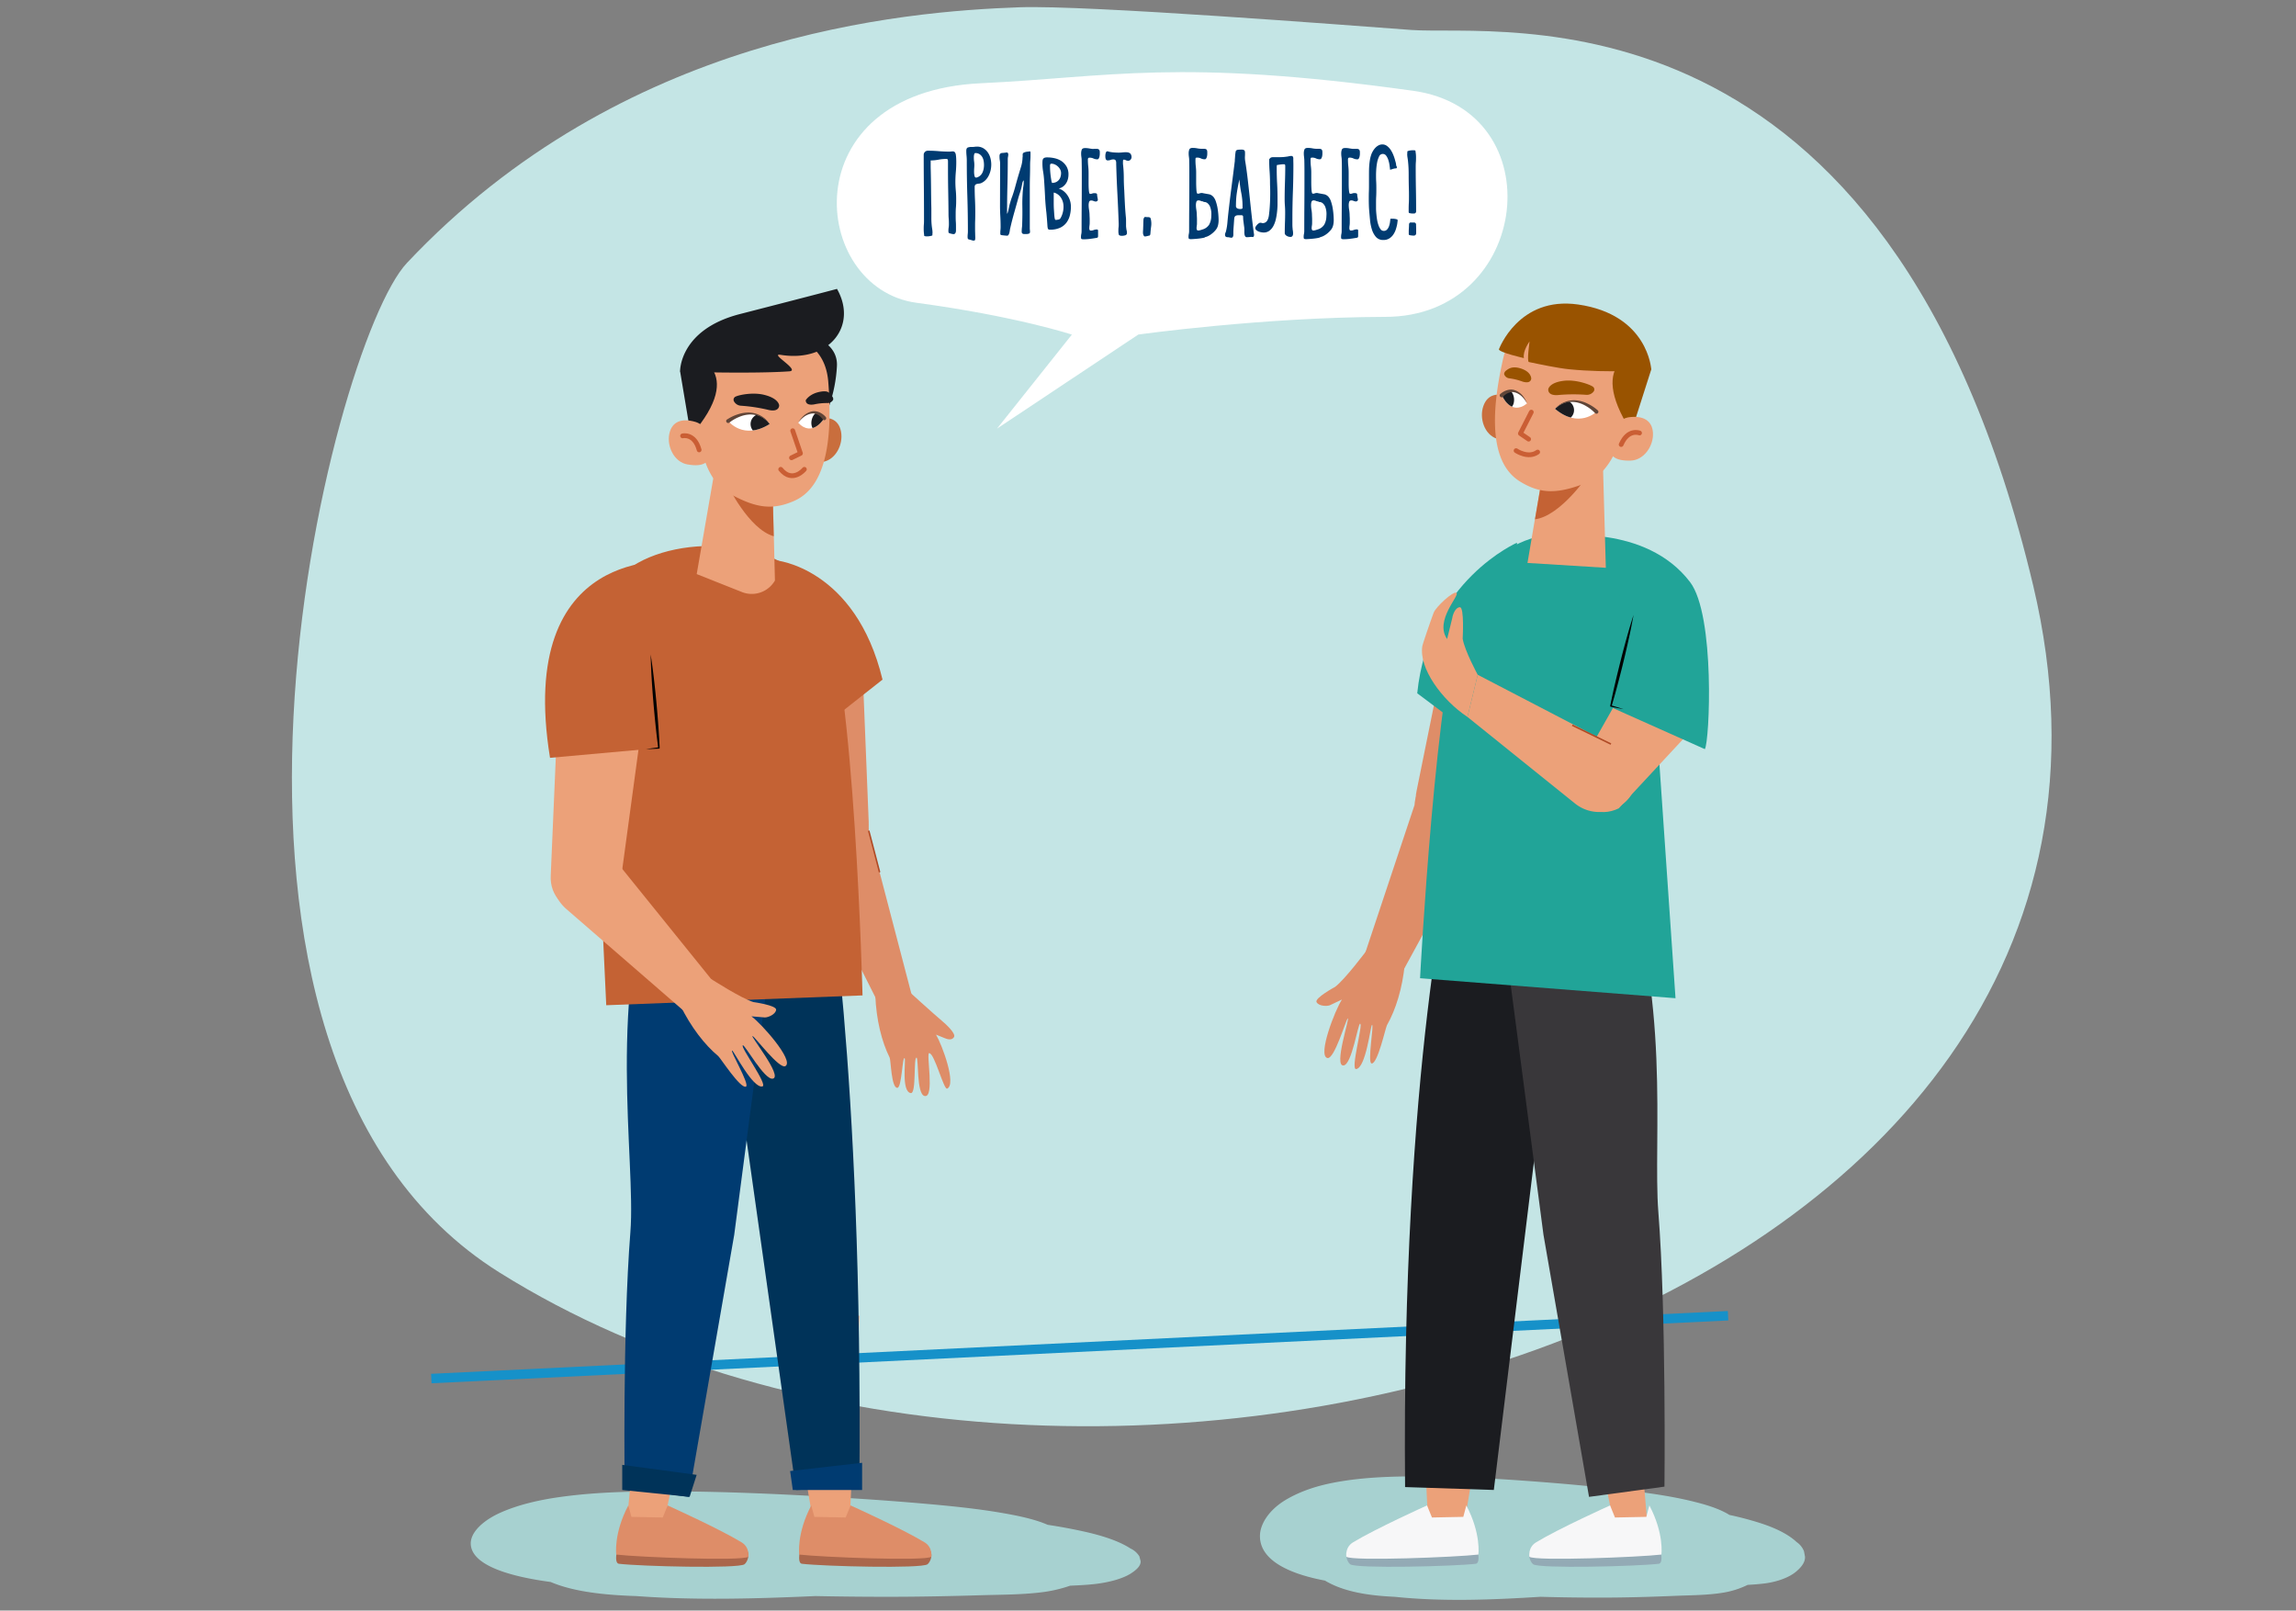 <svg id="Layer_1" data-name="Layer 1" xmlns="http://www.w3.org/2000/svg" viewBox="0 0 1456.08 1021.32"><rect x="0" y="0" width="1456.08" height="1021.32" fill="#808080" stroke="none"/><defs><style>.cls-1{fill:#fff}.cls-3{fill:#003b71}.cls-19{fill:none}.cls-5{fill:#a7d1d0}.cls-6{fill:#eca179}.cls-7{fill:#93aab5}.cls-8{fill:#f7f7f8}.cls-9{fill:#de8d68}.cls-10{fill:#1b1c20}.cls-12{fill:#21a498}.cls-13{fill:#c96e3d}.cls-14{fill:#c46234}.cls-15{fill:#995300}.cls-17{fill:#604538}.cls-19{stroke:#ca5e34;stroke-linecap:round;stroke-linejoin:round;stroke-width:3.02px}.cls-22{fill:#aa664b}.cls-23{fill:#003359}</style><clipPath id="clip-path"><path class="cls-1" d="M986.19 259.27s10.66-12 26.26 1.83c0 0-11.13 10.95-26.26-1.83z"/></clipPath><clipPath id="clip-path-2"><path class="cls-1" d="M968.39 255.88s-5.67-13.17-15.93-5.25c0 0 5.44 13.49 15.93 5.25z"/></clipPath><clipPath id="clip-path-3"><path class="cls-1" d="M488.1 268.9s-8.84-13.36-26.25-1.94c0 .04 9.45 12.43 26.25 1.94z"/></clipPath><clipPath id="clip-path-4"><path class="cls-1" d="M506.21 268.09s7.49-12.23 16.52-2.92c0 0-7.32 12.58-16.52 2.92z"/></clipPath></defs><path d="M895 19C857 16.2 688.75 3.1 646.64 4.61c-73.75 2.65-251.9 17-388.57 162.13-48.79 51.8-162.59 501.65 58.68 640.19 372.47 233.21 1083.87 32.4 972.65-435.67C1197.36-16 951.37 23.05 895 19z" fill="#c4e5e5"/><path class="cls-1" d="M721.89 212.15s78.52-11 156.93-11.22C970.73 200.67 985.6 70 896.16 57.57c-149.4-20.81-192.63-8.58-274-4.79C501.39 58.4 513.76 182.88 581.2 192c63.29 8.52 98.56 20.18 98.56 20.18l-47.46 59.6z"/><path class="cls-3" d="M606.14 97.93c.12.8.21 1.6.25 2.4s.06 1.61.06 2.41q0 3.18-.28 6.28t-.29 6.27c0 1.82.09 3.64.26 5.45s.25 3.64.25 5.46 0 3.52-.16 5.26-.16 3.48-.16 5.26c0 1.31 0 2.62.1 3.93s.09 2.62.09 3.93v1.17a5.11 5.11 0 0 1-.09 1.3 2.23 2.23 0 0 1-.48 1 1.27 1.27 0 0 1-1 .42 3.3 3.3 0 0 1-.76-.1c-.26-.06-.51-.12-.76-.16-.59-.17-1-.3-1.3-.41s-.41-.58-.41-1.43a13.73 13.73 0 0 1 .15-2 12.71 12.71 0 0 0 .16-2c0-1.27 0-2.53-.12-3.77s-.13-2.49-.13-3.71q-.06-7-.19-13.82t-.13-13.82v-2.44-2.5a3.35 3.35 0 0 0-.16-1.11c-.11-.27-.44-.41-1-.41a25.81 25.81 0 0 0-4.89.47 25.15 25.15 0 0 1-4.94.48v2.34c0 1.36 0 2.69.06 4q.14 6.08.19 12.1t.19 12.17v5.58a45.92 45.92 0 0 0 .29 5.64c.08.64.18 1.28.28 1.94a12 12 0 0 1 .16 2c0 .17 0 .43-.06.79a1.58 1.58 0 0 0 .06.8c-.08.17-.31.3-.66.41a8.86 8.86 0 0 1-1.21.25 11.9 11.9 0 0 1-1.27.13H587.13l-.72-.19a.44.44 0 0 1-.29-.19 1 1 0 0 1-.06-.41 5.5 5.5 0 0 0-.07-.79 22.54 22.54 0 0 1-.19-2.73c0-1.1 0-2.2.1-3.3s.09-2.19.09-3.29q0-10.27-.09-20.38t-.1-20.31a2.61 2.61 0 0 1 2.73-2.73q3.42 0 6.78.29t6.78.28a10.28 10.28 0 0 0 1.37-.09 3.45 3.45 0 0 1 1.2 0 1.45 1.45 0 0 1 .89.5 3.18 3.18 0 0 1 .59 1.38zM617.93 93.11a9.62 9.62 0 0 1 1.58-.13 7.8 7.8 0 0 1 4.06 1 9.07 9.07 0 0 1 2.85 2.63 11.24 11.24 0 0 1 1.68 3.64 16 16 0 0 1 .54 4.12 16.94 16.94 0 0 1-.38 3.49 15 15 0 0 1-1.18 3.39 10.83 10.83 0 0 1-2 2.88 8.84 8.84 0 0 1-2.89 2 4.65 4.65 0 0 1-1.36.31 8.15 8.15 0 0 0-1.33.23 1.9 1.9 0 0 0-1 .57 1.94 1.94 0 0 0-.38 1.36q0 3.93.19 7.83c.12 2.6.19 5.18.19 7.76 0 1.86 0 3.7-.07 5.52s-.06 3.63-.06 5.45q0 1.46.06 2.91c0 1 .07 1.92.07 2.85a5 5 0 0 1-.13 1.15c-.09.33-.38.5-.89.5a2.71 2.71 0 0 1-1-.16c-.3-.1-.59-.2-.89-.28a11.68 11.68 0 0 1-1.52-.44c-.29-.13-.44-.64-.44-1.53a16.61 16.61 0 0 1 .09-1.74 13.76 13.76 0 0 0 .1-1.68q0-11.28-.35-22.4t-.35-22.41a30.59 30.59 0 0 0-.16-3.17c-.1-1.06-.16-2.11-.16-3.17s.32-1.83 1-2.06a7.08 7.08 0 0 1 2.4-.35h.8a6.77 6.77 0 0 0 .93-.07zm2.21 19.2A5.76 5.76 0 0 0 622 111a6.35 6.35 0 0 0 1.21-1.9 10.8 10.8 0 0 0 .63-2.22 13.11 13.11 0 0 0 .19-2.21 15 15 0 0 0-.25-2.76 7.15 7.15 0 0 0-.92-2.44 5.42 5.42 0 0 0-1.75-1.75 5 5 0 0 0-2.66-.66c-.17 0-.31.12-.44.35a3 3 0 0 0-.29.85 9.14 9.14 0 0 0-.12 1v.7a18.78 18.78 0 0 0 .15 2.38 17.45 17.45 0 0 1 .16 2.44q0 .51-.09 1.8a26.14 26.14 0 0 0-.07 2.67 10.66 10.66 0 0 0 .29 2.37c.17.68.48 1 1 1a3.57 3.57 0 0 0 1.1-.31zM649.3 96.79a6.56 6.56 0 0 1 2-.58l2-.25a2.24 2.24 0 0 1 .23.79v.8c0 1.39 0 2.75-.13 4.08s-.13 2.68-.13 4q0 3-.09 6.08t-.1 6.15V144.48c0 .43 0 .85.06 1.27s.07.85.07 1.27a1.08 1.08 0 0 1-.8 1.17 5.58 5.58 0 0 1-1.55.22h-1.08a2.49 2.49 0 0 1-.92-.09 1.38 1.38 0 0 1-.66-.44 1.77 1.77 0 0 1-.25-1.08 21.64 21.64 0 0 1 .15-2.54 20.06 20.06 0 0 0 .16-2.6c.13-3.55.16-7.08.1-10.61a102 102 0 0 1 .35-10.62c.08-.84.19-1.69.31-2.53a17.21 17.21 0 0 0 .19-2.6 3.91 3.91 0 0 0 0-.45 4.37 4.37 0 0 0-.09-.5 4.54 4.54 0 0 0-.83 2.06c-.17.91-.31 1.63-.44 2.18a32.63 32.63 0 0 1-.92 3.33q-.54 1.62-1.05 3.33-1.32 4.81-2.69 9.63t-2.5 9.76a8.51 8.51 0 0 0-.23 1.18 14.66 14.66 0 0 1-.25 1.45 5.77 5.77 0 0 1-.44 1.33 1.76 1.76 0 0 1-.79.86h-.2a1 1 0 0 1-.25 0l-.79-.06-1.27-.13q-.66-.06-1.2-.15a1.48 1.48 0 0 1-.67-.23.8.8 0 0 1-.22-.5v-.57c0-.64 0-1.28.09-1.94a18.67 18.67 0 0 0 .1-2q0-3.44-.19-6.79t-.19-6.78l.06-26.49a12.13 12.13 0 0 0-.19-2.16 12.47 12.47 0 0 1-.19-2.22A4.43 4.43 0 0 1 634 98a1.44 1.44 0 0 1 .64-.76 2.59 2.59 0 0 1 1.07-.26q.67 0 1.56-.15a3.38 3.38 0 0 0 .63-.07 3.36 3.36 0 0 1 .63-.06.72.72 0 0 1 .67.41 1.66 1.66 0 0 1 .22.79 7.07 7.07 0 0 1-.16 1.52 8.25 8.25 0 0 0-.15 1.59q0 8.69-.23 17.27c-.15 5.73-.22 11.5-.22 17.34a3.32 3.32 0 0 0 .48-1 14 14 0 0 0 .38-1.4c.1-.51.21-1 .31-1.46s.18-.84.23-1.14c.25-1 .52-1.95.82-2.95s.61-2 1-2.94c.76-2.16 1.43-4.3 2-6.44s1.17-4.27 1.8-6.43c.6-2 1.2-4 1.81-6a22.21 22.21 0 0 0 1-6.15l.07-.31v-1.47a1.21 1.21 0 0 1 .74-1.14zM671.42 119.54a10 10 0 0 1 3.33 1.84 12 12 0 0 1 2.41 2.76 12.89 12.89 0 0 1 1.49 3.32 13.46 13.46 0 0 1 .5 3.62 22.41 22.41 0 0 1-.66 5.48 13 13 0 0 1-2.19 4.66 10.61 10.61 0 0 1-4.09 3.23 14.81 14.81 0 0 1-6.3 1.2c-.81 0-1.27-.25-1.4-.76a10 10 0 0 1-.25-1.71c-.09-1.39-.18-2.75-.29-4.09s-.22-2.69-.35-4.08q-.63-5.32-.88-10.65t-.64-10.71q-.18-2.54-.6-5a29.94 29.94 0 0 1-.41-4.91c0-.68 0-1.26.06-1.75a2.78 2.78 0 0 1 .35-1.2 1.82 1.82 0 0 1 .89-.73 4.64 4.64 0 0 1 1.74-.25 20.82 20.82 0 0 1 5 .6 12.72 12.72 0 0 1 4.31 1.93 10.65 10.65 0 0 1 3 3.36 9.77 9.77 0 0 1 1.17 5 11.18 11.18 0 0 1-.38 2.91 8.73 8.73 0 0 1-1.17 2.66 8.06 8.06 0 0 1-1.93 2.06 7.28 7.28 0 0 1-2.71 1.21zm-5.51-13.44q0 1 .12 2.7a55.538 55.538 0 0 0 .8 6.02c.15.76.3 1.17.47 1.17a6.28 6.28 0 0 0 2-.35 5 5 0 0 0 1.84-1.14 5.51 5.51 0 0 0 1.3-2 8.32 8.32 0 0 0 .47-2.94 5.1 5.1 0 0 0-.6-2.16 7 7 0 0 0-1.43-1.84 7 7 0 0 0-2-1.3 5.29 5.29 0 0 0-2.09-.47c-.51 0-.8.29-.86.89s-.02 1.04-.02 1.42zm6.59 32.33a13.13 13.13 0 0 0 1.58-4 13.78 13.78 0 0 0 .29-4.82 9.93 9.93 0 0 0-1.68-4.47 7.68 7.68 0 0 0-4.18-3h-.26v5.26c0 1.9 0 3.74.13 5.52s.2 3.3.35 4.59.39 1.94.73 1.94a8 8 0 0 0 1.74-.23 1.77 1.77 0 0 0 1.3-.79zM694.05 94.38h1.33a3.15 3.15 0 0 1 1.08.16 1.38 1.38 0 0 1 .73.63 2.83 2.83 0 0 1 .28 1.42v1.15a9.34 9.34 0 0 1-.19 1.49 4.47 4.47 0 0 1-.48 1.26 1 1 0 0 1-.95.54 5.58 5.58 0 0 1-2.41-.54A5.54 5.54 0 0 0 691 100c-.47 0-.76.11-.89.32a1.85 1.85 0 0 0-.19 1 37.25 37.25 0 0 0 .22 4.12 37.38 37.38 0 0 1 .22 4.12v5.8c0 1.92 0 3.86.22 5.8 0 .25.11.61.19 1.08s.32.7.7.7a3.24 3.24 0 0 0 1.2-.23 3.46 3.46 0 0 1 1.21-.22 5 5 0 0 1 1.2.1.82.82 0 0 1 .54.35 1.2 1.2 0 0 1 .16.66 6 6 0 0 0 .13 1.11 6.91 6.91 0 0 0 .19 1 4.44 4.44 0 0 1 .12 1 1 1 0 0 1-.38.76 1.27 1.27 0 0 1-.82.32 3.52 3.52 0 0 1-1.46-.32 3.49 3.49 0 0 0-1.46-.32 1.3 1.3 0 0 0-1.45 1 7.37 7.37 0 0 0-.26 1.86 17.93 17.93 0 0 0 .26 3 25 25 0 0 1 .31 3c0 .88.08 1.76.1 2.63s0 1.74 0 2.63a11.71 11.71 0 0 1-.13 1.77 13.31 13.31 0 0 0-.12 1.78 2.34 2.34 0 0 0 .19.95.74.74 0 0 0 .76.44 5 5 0 0 0 1.9-.35 5 5 0 0 1 1.84-.35c.38 0 .62.08.73.23a1.31 1.31 0 0 1 .15.72v3.3c0 .55-.19.88-.57 1a6.64 6.64 0 0 1-1.21.22c-1.22.22-2.45.39-3.67.54a30.42 30.42 0 0 1-3.68.23 3.32 3.32 0 0 1-1.36-.19c-.24-.13-.35-.55-.35-1.27a8.51 8.51 0 0 1 .19-1.84 8.51 8.51 0 0 0 .19-1.84q0-7.66.06-15.31t.07-15.37v-7.29c0-2.41-.05-4.83-.09-7.28 0-.68-.11-1.35-.19-2a14.71 14.71 0 0 1-.13-2 6.68 6.68 0 0 1 .41-2.47c.28-.67 1-1 2.13-1a13.43 13.43 0 0 1 2.47.22c.8.15 1.6.26 2.41.35zM716.3 97a2.05 2.05 0 0 1 1 1.1 4.06 4.06 0 0 1 .31 1.49 2.46 2.46 0 0 1-.6 1.62 1.91 1.91 0 0 1-1.55.73 3.18 3.18 0 0 1-1.49-.35 2.68 2.68 0 0 0-1.17-.35.5.5 0 0 0-.57.45 4.86 4.86 0 0 0-.07.82V103.9a75.61 75.61 0 0 1 .53 8.34q0 4.16.29 8.4c.13 3 .26 5.88.41 8.78s.37 5.82.67 8.77q.06.77.06 1.56V143a10.19 10.19 0 0 0 .13 1.65 8.28 8.28 0 0 0 .25 1.49 5.74 5.74 0 0 1 .19 1.49 1.46 1.46 0 0 1-1.05 1.58 7.26 7.26 0 0 1-2.12.32c-1.14 0-1.8-.25-2-.76a7.64 7.64 0 0 1-.26-2.28c0-.76 0-1.51.1-2.25s.09-1.49.09-2.25v-.19q-.32-9.51-.82-18.86t-.76-18.79v-1.11a4.06 4.06 0 0 0-.19-1 1.4 1.4 0 0 0-.54-.7 2.1 2.1 0 0 0-1.14-.25 4.59 4.59 0 0 0-1.65.31 4.76 4.76 0 0 1-1.71.32 1.29 1.29 0 0 1-1.37-.79 4.94 4.94 0 0 1-.28-1.68v-.8a6.75 6.75 0 0 1 .16-1.07 3.26 3.26 0 0 1 .38-1 .74.74 0 0 1 .63-.42 2.65 2.65 0 0 1 .92.16 3.62 3.62 0 0 0 .86.22 24.13 24.13 0 0 0 2.82.35c.95.07 1.87.1 2.76.1a17.62 17.62 0 0 0 2.21-.13 20.07 20.07 0 0 1 2.22-.13 10.9 10.9 0 0 1 1.14.07 3.9 3.9 0 0 1 1.21.4zM730 139.82a13.05 13.05 0 0 1 0 4c-.19 1.46-.33 2.8-.41 4-.05 1-.28 1.5-.7 1.58a9 9 0 0 0-1.17.26 9.76 9.76 0 0 1-1.24.25 3.06 3.06 0 0 1-.7 0c-.12 0-.31-.26-.57-.73a3.84 3.84 0 0 1-.35-1.83c0-.72.06-1.4.1-2 0-.85.07-1.82.09-2.92s.06-2.07.1-2.91a2.16 2.16 0 0 1 .13-.83c.25-.8.62-1.17 1.1-1.11a9.61 9.61 0 0 0 1.37.1 4.27 4.27 0 0 1 1.42.19c.38.13.65.77.83 1.95zM769.73 125.12a9.07 9.07 0 0 1 1.42 2.88 27.35 27.35 0 0 1 1 4c.23 1.43.4 2.84.51 4.21s.16 2.51.16 3.39a14.33 14.33 0 0 1-.38 3.3 7.27 7.27 0 0 1-1.46 2.91 14.29 14.29 0 0 1-1.3 1.4 14.75 14.75 0 0 1-1.68 1.39 12 12 0 0 1-1.84 1.11 5.79 5.79 0 0 1-1.77.6c-.13.22-.61.41-1.46.57s-1.77.31-2.79.42-2 .19-2.88.25-1.51.1-1.81.1a3.35 3.35 0 0 1-1.36-.19c-.23-.13-.35-.55-.35-1.27a8.51 8.51 0 0 1 .19-1.84 8.51 8.51 0 0 0 .19-1.84q0-7.66.06-15.31t.07-15.37v-7.29q0-3.62-.09-7.28c0-.68-.11-1.35-.19-2a14.71 14.71 0 0 1-.13-2 6.68 6.68 0 0 1 .41-2.47c.28-.67 1-1 2.13-1a15.1 15.1 0 0 1 2.91.28 15.29 15.29 0 0 0 2.92.29h1.33a3.42 3.42 0 0 1 1.11.16 1.22 1.22 0 0 1 .73.63 3.11 3.11 0 0 1 .25 1.42v1.15a8.32 8.32 0 0 1-.19 1.49 3.75 3.75 0 0 1-.51 1.26 1 1 0 0 1-.92.54 5.54 5.54 0 0 1-2.4-.54 5.58 5.58 0 0 0-2.41-.54c-.64 0-1 .18-1 .54a12.1 12.1 0 0 0-.06 1.3 33 33 0 0 0 .22 3.87 32.28 32.28 0 0 1 .22 3.8v5.8c0 1.92.05 3.86.22 5.8 0 .25.11.61.19 1.08s.32.7.7.7a3.33 3.33 0 0 0 1.17-.23 3.77 3.77 0 0 1 1.24-.22 2.52 2.52 0 0 1 .73.1c.23.06.49.11.79.16l3.36.6a5.27 5.27 0 0 1 2.75 1.89zm-1.52 11.15a12.91 12.91 0 0 0-.77-5.1 5.61 5.61 0 0 0-1.68-2.34 3.41 3.41 0 0 0-1.77-.73c-.57 0-.9-.17-1-.38a3.49 3.49 0 0 1-1.46-.32 3.39 3.39 0 0 0-1.4-.32 1.31 1.31 0 0 0-1.45 1 7.37 7.37 0 0 0-.26 1.86 17.93 17.93 0 0 0 .26 3 23.08 23.08 0 0 1 .31 3c0 .88.08 1.76.1 2.63s0 1.74 0 2.63a9.63 9.63 0 0 1-.09 1.8 10.71 10.71 0 0 0-.16 1.78 2.08 2.08 0 0 0 .23.95.8.8 0 0 0 .79.44 5.08 5.08 0 0 0 1.36-.22c.53-.15 1-.29 1.3-.41a7.49 7.49 0 0 0 4.25-3 11.21 11.21 0 0 0 1.39-5.11zm-3.11-9.44zm4.5 9zM789.63 101.79q.89 5.38 1.61 11.57t1.37 12.39q.63 6.21 1.3 12.11t1.36 10.71a1.93 1.93 0 0 1-.57 1.77 6.25 6.25 0 0 0-1.93-.06 14.82 14.82 0 0 1-2 .13 1.2 1.2 0 0 1-1.11-.57 3.4 3.4 0 0 1-.44-1.4 10.4 10.4 0 0 1-.07-1.68v-1.42a11.77 11.77 0 0 0-.12-1.43c-.09-.61-.17-1.26-.26-1.93s-.16-1.32-.25-1.94a12.06 12.06 0 0 1-.13-1.42 11.62 11.62 0 0 0-.06-1.4.74.74 0 0 0-.38-.6 2 2 0 0 0-1-.12h-1.81a3.17 3.17 0 0 0-1.14.19 1.75 1.75 0 0 0-1.2 1.49c-.09.69-.15 1.36-.19 2-.09 1.36-.18 2.68-.29 4s-.16 2.59-.16 3.9v.83a3 3 0 0 1-.12.85 2 2 0 0 1-.38.7 1 1 0 0 1-.77.28 3.36 3.36 0 0 1-.63-.06l-.63-.13a4.32 4.32 0 0 0-1-.12 2.53 2.53 0 0 1-.85-.13 1.35 1.35 0 0 1-.64-.44 1.69 1.69 0 0 1-.25-1 3 3 0 0 1 .29-1.3 5.34 5.34 0 0 0 .41-1.3 34.61 34.61 0 0 0 .79-4.94q.22-2.53.48-5 .95-8.61 2.06-17.11t2.18-17.11c0-.3 0-.8.07-1.49s.09-1.41.16-2.13.14-1.38.25-2 .26-1 .47-1.11a2.7 2.7 0 0 1 1.56-.45q1.11-.06 1.68-.06a3.12 3.12 0 0 1 1.74.38q.54.38.54 1.65c0 .84 0 1.67-.06 2.47a14.66 14.66 0 0 0 .12 2.43zm-1.63 29.6v-.5a44.13 44.13 0 0 0-.82-8.56 79.08 79.08 0 0 1-1.2-8.56q-.71 3.36-1.11 5.61c-.28 1.5-.49 2.83-.64 4s-.25 2.29-.31 3.36-.1 2.32-.1 3.71a1.66 1.66 0 0 0 .86 1.71 4.59 4.59 0 0 0 1.93.38 2.57 2.57 0 0 0 1.39-.38 2.36 2.36 0 0 1 0-.77zM820.18 100.84c0 1.19.06 2.43.06 3.74q0 8.57-.31 17t-.32 17v3.14c0 1 0 2.06.13 3.07 0 .55.1 1.09.19 1.62a10.71 10.71 0 0 1 .12 1.61 2.94 2.94 0 0 1-.38 1.62 1.59 1.59 0 0 1-1.46.6 4 4 0 0 1-1-.16 4.36 4.36 0 0 1-1.14-.47 3.63 3.63 0 0 1-.92-.76 1.43 1.43 0 0 1-.38-.95q0-3.36.12-6.66c.09-2.2.13-4.41.13-6.65 0-1.4-.05-2.78-.16-4.16s-.16-2.75-.16-4.15c0-3.5.07-7 .19-10.49s.19-7 .19-10.49a2.43 2.43 0 0 0-.12-.79c-.09-.23-.32-.35-.7-.35a16.09 16.09 0 0 0-2.25.16c-.78.11-1.53.22-2.25.35q-.06.57-.09 1.14v1.14q0 4.76.26 9.48t.25 9.47v3.8c0 1.47-.12 3-.29 4.63a40 40 0 0 1-.79 4.76 16.91 16.91 0 0 1-1.55 4.21 9.35 9.35 0 0 1-2.5 3 5.94 5.94 0 0 1-3.71 1.14 8.71 8.71 0 0 1-1.49-.16 7.83 7.83 0 0 1-1.75-.5 5.35 5.35 0 0 1-1.42-.89 1.68 1.68 0 0 1-.6-1.3 2 2 0 0 1 .34-1 7.21 7.21 0 0 1 .86-1.11 5.65 5.65 0 0 1 1.05-.89 1.86 1.86 0 0 1 1-.35 2.25 2.25 0 0 1 .76.13 2.51 2.51 0 0 0 .76.12 3.29 3.29 0 0 0 1.52-.38 3.42 3.42 0 0 0 1.36-1.36 7.51 7.51 0 0 0 .73-1.87 12.85 12.85 0 0 0 .35-2.06c.07-.7.14-1.32.22-1.87.17-1.86.3-3.72.38-5.58s.13-3.74.13-5.64c0-1.35 0-2.71-.06-4.09s-.07-2.75-.07-4.15q-.06-3.11-.28-6.18t-.22-6.18v-.92a.79.79 0 0 1 .47-.73 1.52 1.52 0 0 1 1-.69 5.58 5.58 0 0 1 1.23-.13h4.15a26.68 26.68 0 0 0 4.16-.32 8.82 8.82 0 0 0 1.45-.25 5.92 5.92 0 0 1 1.46-.19 1.18 1.18 0 0 1 1.17.57 2.93 2.93 0 0 1 .18 1.37zM842.74 125.12a8.87 8.87 0 0 1 1.43 2.88 27.35 27.35 0 0 1 1 4c.23 1.43.4 2.84.51 4.21s.15 2.51.15 3.39a13.8 13.8 0 0 1-.38 3.3 7.13 7.13 0 0 1-1.45 2.91 14.29 14.29 0 0 1-1.3 1.4 14.75 14.75 0 0 1-1.68 1.39 12.49 12.49 0 0 1-1.84 1.11 5.88 5.88 0 0 1-1.77.6c-.13.22-.62.41-1.46.57s-1.78.31-2.79.42-2 .19-2.89.25-1.51.1-1.8.1a3.32 3.32 0 0 1-1.36-.19c-.24-.13-.35-.55-.35-1.27a8.51 8.51 0 0 1 .19-1.84 9.18 9.18 0 0 0 .19-1.84q0-7.66.06-15.31t.06-15.37v-7.29q0-3.62-.09-7.28c-.05-.68-.11-1.35-.19-2a14.71 14.71 0 0 1-.13-2 6.68 6.68 0 0 1 .41-2.47c.28-.67 1-1 2.13-1a15.1 15.1 0 0 1 2.91.28 15.14 15.14 0 0 0 2.92.29h1.33a3.42 3.42 0 0 1 1.11.16 1.25 1.25 0 0 1 .73.63 3.25 3.25 0 0 1 .25 1.42v1.15a9.34 9.34 0 0 1-.19 1.49 4 4 0 0 1-.51 1.26 1.05 1.05 0 0 1-.92.54 5.58 5.58 0 0 1-2.41-.54 5.55 5.55 0 0 0-2.41-.54c-.63 0-1 .18-1 .54a12.1 12.1 0 0 0-.06 1.3 33 33 0 0 0 .22 3.87 32.28 32.28 0 0 1 .22 3.8v5.8c0 1.92.05 3.86.22 5.8 0 .25.11.61.19 1.08s.32.7.7.7a3.33 3.33 0 0 0 1.17-.23 3.72 3.72 0 0 1 1.24-.22 2.57 2.57 0 0 1 .73.1c.23.06.49.11.79.16l3.36.6a5.25 5.25 0 0 1 2.76 1.89zm-1.52 11.15a12.94 12.94 0 0 0-.76-5.1 5.79 5.79 0 0 0-1.68-2.34 3.41 3.41 0 0 0-1.77-.73c-.57 0-.9-.17-1-.38a3.48 3.48 0 0 1-1.45-.32 3.39 3.39 0 0 0-1.4-.32 1.32 1.32 0 0 0-1.46 1 7.34 7.34 0 0 0-.25 1.86 17.93 17.93 0 0 0 .25 3 23.08 23.08 0 0 1 .32 3c0 .88.07 1.76.1 2.63s0 1.74 0 2.63a10.59 10.59 0 0 1-.12 1.8 9.74 9.74 0 0 0-.16 1.78 2.07 2.07 0 0 0 .22.95.81.81 0 0 0 .79.44 5.08 5.08 0 0 0 1.37-.22c.53-.15 1-.29 1.3-.41a7.43 7.43 0 0 0 4.24-3 11.09 11.09 0 0 0 1.4-5.11zm-3.1-9.44zm4.5 9zM859 94.38h1.33a3.15 3.15 0 0 1 1.08.16 1.38 1.38 0 0 1 .73.63 2.83 2.83 0 0 1 .28 1.42v1.15a9.34 9.34 0 0 1-.19 1.49 4.19 4.19 0 0 1-.48 1.26 1 1 0 0 1-1 .54 5.54 5.54 0 0 1-2.4-.54 5.61 5.61 0 0 0-2.41-.54c-.47 0-.76.11-.89.32a1.85 1.85 0 0 0-.19 1 37.25 37.25 0 0 0 .22 4.12 37.38 37.38 0 0 1 .22 4.12v5.8c0 1.92 0 3.86.22 5.8 0 .25.11.61.19 1.08s.32.7.7.7a3.24 3.24 0 0 0 1.2-.23 3.51 3.51 0 0 1 1.21-.22 5 5 0 0 1 1.2.1.8.8 0 0 1 .54.35 1.2 1.2 0 0 1 .16.66 6 6 0 0 0 .13 1.11 6.91 6.91 0 0 0 .19 1 4.44 4.44 0 0 1 .12 1 1 1 0 0 1-.38.76 1.27 1.27 0 0 1-.82.32 3.52 3.52 0 0 1-1.46-.32 3.49 3.49 0 0 0-1.46-.32 1.3 1.3 0 0 0-1.45 1 7.37 7.37 0 0 0-.26 1.86 17.93 17.93 0 0 0 .26 3 25 25 0 0 1 .31 3c0 .88.08 1.76.1 2.63s0 1.74 0 2.63a11.71 11.71 0 0 1-.13 1.77 13.31 13.31 0 0 0-.12 1.78 2.34 2.34 0 0 0 .19.95.74.74 0 0 0 .76.44 5 5 0 0 0 1.9-.35 5 5 0 0 1 1.84-.35c.38 0 .62.08.73.23a1.31 1.31 0 0 1 .15.72v3.3c0 .55-.19.88-.57 1a6.64 6.64 0 0 1-1.21.22c-1.22.22-2.45.39-3.67.54a30.3 30.3 0 0 1-3.68.23 3.32 3.32 0 0 1-1.36-.19c-.24-.13-.35-.55-.35-1.27a8.51 8.51 0 0 1 .19-1.84 8.51 8.51 0 0 0 .19-1.84q0-7.66.06-15.31t.07-15.37v-7.29c0-2.41 0-4.83-.09-7.28 0-.68-.11-1.35-.19-2a14.71 14.71 0 0 1-.13-2 6.68 6.68 0 0 1 .41-2.47c.28-.67 1-1 2.13-1a13.43 13.43 0 0 1 2.47.22c.8.15 1.6.26 2.41.35zM881.79 138.68h1.07a11.89 11.89 0 0 1 1.56.1 7.37 7.37 0 0 1 1.36.28q.57.19.57.57a6.66 6.66 0 0 1-.1 1.21q-.09.57-.15 1.14a27.32 27.32 0 0 1-.92 3.58 12.75 12.75 0 0 1-1.65 3.3 8.4 8.4 0 0 1-2.57 2.4 6.78 6.78 0 0 1-3.61.92 6 6 0 0 1-4.82-2 13.2 13.2 0 0 1-2.53-4.78 28.42 28.42 0 0 1-1.15-5.86c-.19-2-.34-3.79-.47-5.23s-.21-2.6-.25-3.87-.07-2.53-.07-3.8c0-1.78 0-3.54.07-5.29s.06-3.54.06-5.36v-4.53c0-1.59 0-3.18.06-4.79a43.89 43.89 0 0 1 .44-4.75 22.36 22.36 0 0 1 1.11-4.37 14.44 14.44 0 0 1 1.11-2.13 11.73 11.73 0 0 1 1.52-1.9 7.41 7.41 0 0 1 1.94-1.39 5 5 0 0 1 2.28-.54 4.8 4.8 0 0 1 3 1 9.93 9.93 0 0 1 2.22 2.34 17.1 17.1 0 0 1 1.61 3 26.41 26.41 0 0 1 1.05 2.92c.17.63.36 1.32.57 2.06a7.56 7.56 0 0 1 .32 2.06 2.9 2.9 0 0 1 .31.54 1.38 1.38 0 0 1 .13.6q0 .63-.54.66c-.36 0-.69.06-1 .1a9.42 9.42 0 0 0-1.36.38 9.21 9.21 0 0 1-1.43.38c0-.63-.14-1.52-.29-2.66a18.64 18.64 0 0 0-.73-3.33 9.72 9.72 0 0 0-1.36-2.82 2.64 2.64 0 0 0-2.25-1.2 2.56 2.56 0 0 0-2.34 1.68 15.19 15.19 0 0 0-1.24 3.89 37.39 37.39 0 0 0-.54 4.38c-.08 1.43-.12 2.49-.12 3.17 0 1.48 0 2.94.09 4.4s.1 2.93.1 4.41c0 1.73 0 3.44-.1 5.13s-.09 3.4-.09 5.13v2.35c0 1.01.08 2.15.19 3.39s.26 2.5.47 3.77a20 20 0 0 0 .89 3.49 9.3 9.3 0 0 0 1.36 2.6 2.46 2.46 0 0 0 2 1 2.69 2.69 0 0 0 2.06-.85 6.16 6.16 0 0 0 1.24-2.06 13.18 13.18 0 0 0 .63-2.51c.1-.92.2-1.67.29-2.31zM892.88 101.73c-.09-.68-.18-1.33-.29-2a12.44 12.44 0 0 1-.16-2c0-.17 0-.44.07-.82a1.26 1.26 0 0 0-.07-.77 1.22 1.22 0 0 1 .67-.44 5.87 5.87 0 0 1 1.2-.28 12.17 12.17 0 0 1 1.3-.13h.89c.76 0 1.15.12 1.17.38s.08.65.16 1.2a21.54 21.54 0 0 1 .19 2.85c0 1 0 2-.09 3.08s-.1 2.06-.1 3.07q0 7.11.13 14.11t.13 14.1a1.22 1.22 0 0 1-.42.95 1.4 1.4 0 0 1-1 .38H896a8.47 8.47 0 0 1-1-.06l-.95-.16a.94.94 0 0 1-.57-.29 1.21 1.21 0 0 1-.13-.63v-.64c0-1.6 0-3.2.1-4.78s.09-3.18.09-4.79 0-2.83-.06-4c-.08-3-.13-6-.13-9.23a77.39 77.39 0 0 0-.47-9.1zm2.12 39.36h1.77a1.27 1.27 0 0 1 1.27 1.33c0 .93.07 1.86.07 2.79V148a1.42 1.42 0 0 1-1.4 1.4h-.66l-1-.1a8.54 8.54 0 0 1-.95-.16.94.94 0 0 1-.57-.28 1 1 0 0 1-.13-.61v-.66c0-.89 0-1.77.07-2.63s.08-1.74.12-2.63a1.27 1.27 0 0 1 .39-1 1.17 1.17 0 0 1 1.02-.24z"/><path stroke-miterlimit="10" stroke="#1691c9" stroke-width="6" fill="none" d="M273.52 874.18l822.4-39.84"/><path class="cls-5" d="M1144.69 987.1l-.65-3.47a12.92 12.92 0 0 0-4.65-5.77c-6.05-5.64-15.28-9.61-24.25-12.4q-9.06-2.81-18.39-4.8c-6.49-4.08-15.27-6.62-23.09-8.54-13.7-3.38-28.08-5.35-42.32-7.09-17.9-2.19-35.92-3.85-54-5.26-23.33-1.81-46.66-3.2-70.12-3.48-20.6-.25-41.92.09-61.92 4-11.31 2.22-21.81 5.81-30.74 11.33s-15.7 14.29-15.52 22.86c.33 16.37 21.82 24.19 41.22 27.82 12.22 7.35 28.37 9.55 44.12 10.28 30.67 3.18 61.78 1.93 92.54 0q18.94.54 37.89.52c15.95 0 31.86-.46 47.78-1.13 10.11-.42 20.2-.36 30.15-2a54.88 54.88 0 0 0 15.56-4.94c3.83-.23 7.65-.5 11.45-1 7.15-1 14.88-3.55 19.6-7.67 3.04-2.63 5.56-5.69 5.34-9.26z"/><path class="cls-6" d="M986.31 786.49l37.37 180.72 20.99-1.31-15.5-184.76-42.86 5.35z"/><path class="cls-7" d="M1018.43 966.45s-31.29 6.12-45.7 14.87c-5.26 3.19-2.15 9.38-.44 10.63 3.94 2.88 65.61 1.33 79.6-.31 4.93-.58-1.11-20.16-7.21-25.74z"/><path class="cls-8" d="M1021.08 954.64s-32.52 14.65-46.93 23.4c-5.25 3.19-4.28 9.15-4.28 9.15 3.94 2.87 69.77.25 83.76-1.39 0 0 1.83-13.23-7.63-31.16l-1.94 7.25-19.87.4z"/><path class="cls-6" d="M899.47 834.34l6.18 131.25 22.99.31 22.2-131.56h-51.37z"/><path class="cls-7" d="M902.4 966.45s-31.3 6.12-45.71 14.87c-5.25 3.19-2.14 9.38-.43 10.63 3.93 2.88 65.6 1.33 79.59-.31 4.93-.58-1.11-20.16-7.21-25.74z"/><path class="cls-8" d="M905 954.64s-32.51 14.65-46.92 23.4c-5.26 3.19-4.28 9.15-4.28 9.15 3.93 2.87 69.76.25 83.76-1.39 0 0 1.82-13.23-7.64-31.16l-1.92 7.25-19.87.4z"/><path class="cls-9" d="M897.09 510.42l-31.36 94.1 19.76 19 51.11-93.82a26.4 26.4 0 0 0 .49-24.25c-3.34-6.9-9.2-12.41-16.79-13.4-12.3-1.61-22.64 6.56-23.21 18.37z"/><path class="cls-10" d="M921.18 542.9S888.7 674.24 891.07 943l56.28 1.83 49.14-402z"/><path d="M1026.3 542.9c34.14 87.87 21.78 179.84 25.39 225.62 5.07 64.22 3.88 174.21 3.88 174.21l-47.84 6.48L978.84 783l-31.49-240.1z" fill="#39373a"/><path class="cls-9" d="M959 437.13l-15.42 69.52c-3.07 13-16.4 21.92-29.18 19.6-11.68-2.12-18.67-13-16-24.84l15.79-77.9z"/><path class="cls-12" d="M962 344.16c.88-.29-55.82 23.57-63.22 95.47l59.8 44.84 7.93-75.54z"/><path class="cls-12" d="M1026.5 353.82c6.06 7.48 20.11 29.9 19.64 40L1062.58 633l-162-12.68s10-190.89 27.72-236.44c20.7-53.29 78.51-54.3 98.2-30.06z"/><path class="cls-9" d="M841.8 670.92c-6.36-1.48 4.86-30.5 9.24-37.09l-7.72 3.65c-2 .71-7 .56-8.39-2s11.74-9.66 11.74-9.66c6.23-4.61 20.08-23.16 20.08-23.16l24.15 8.48c-1.49 15.64-5.75 29.17-11.33 39-.88 1.55-5.88 24.53-9.7 24.24-2.92-.23 1.8-26 .17-24.39-.9.91-3.85 27.19-10 27.94-3.8.46 4.62-28.81 2.51-28.75-1.39 0-5.12 25.62-10.42 26.45-6.59 1 4.19-31 2.58-29.8-1.22.91-8.47 26.17-12.91 25.09z"/><path class="cls-6" d="M1075.59 459.89l-49 52.7c-12 5.92-25.3.38-29.06-12.13-3.45-11.44 2.37-24.63 13.31-30.18l28.57-50.47z"/><path class="cls-12" d="M988.19 340.05s55.34-7.94 83.58 29c16.09 21.07 12.44 101.26 9.41 106l-59.62-26.63 14-62z"/><path class="cls-12" d="M1029.63 449.71l-8.01-2 14.36-57.79"/><path d="M1029.62 449.71c-2.71-.47-5.4-1-8.11-1.56a.43.43 0 0 1-.34-.51v-.05c1-4.86 2-9.71 3.18-14.54.55-2.42 1.14-4.83 1.73-7.24s1.18-4.82 1.8-7.23c1.2-4.81 2.49-9.6 3.82-14.38s2.75-9.55 4.27-14.28c-.87 4.89-1.85 9.76-2.91 14.61s-2.17 9.69-3.35 14.51c-.58 2.41-1.17 4.82-1.79 7.22s-1.22 4.81-1.87 7.21c-1.25 4.8-2.6 9.58-4 14.35l-.34-.56c2.65.82 5.29 1.57 7.91 2.45z"/><path class="cls-13" d="M966.47 271.19c-2.7 7.78-6.93 10.36-17.19 7-7.83-2.57-11.27-12.88-8.57-20.67s9.47-8.9 17.47-5.28c5.58 2.51 10.99 11.16 8.29 18.95z"/><path class="cls-6" d="M1016.31 286.1l2.08 73.95-49.69-3.07 12.08-71.08 35.53.2z"/><path class="cls-14" d="M973.46 329.32c16.38-2.2 33.65-28 33.65-28L980 291.18z"/><path class="cls-6" d="M1017.16 206.62a64 64 0 0 0-28.56-5.19c-13.17.78-30.29 3.69-35.37 26.12-8.46 37.38-7.56 66.39 10.6 77.71 13.94 8.7 25.07 7.7 43.4.5 6.82-2.68 14.34-12.26 17-19.27l10-19.21s25.95-42.5-17.07-60.66z"/><path class="cls-15" d="M971.08 240.05s0 3.72-5.72 1.86a37.37 37.37 0 0 0-8.17-2 3.92 3.92 0 0 1-3.21-2.42c-.3-1 .56-2.05 1.16-2.5 1.67-1.25 4-3 9.3-1.33 6.76 2.12 6.64 6.39 6.64 6.39zM981.91 246.69s-.92 4.69 7 3.75a107 107 0 0 1 17-.07 5.39 5.39 0 0 0 4.84-2.24 2.17 2.17 0 0 0-.79-3.07c-2.31-1.46-10.61-4.42-17.92-3.62-9.42 1.01-10.13 5.25-10.13 5.25z"/><path class="cls-1" d="M986.19 259.27s10.66-12 26.26 1.83c0 0-11.13 10.95-26.26-1.83z"/><g clip-path="url(#clip-path)"><path class="cls-10" d="M985.77 258.06a6.39 6.39 0 1 0 8.08-4.05 6.39 6.39 0 0 0-8.08 4.05z"/></g><path class="cls-17" d="M1011.59 262a24.51 24.51 0 0 0-5.52-4.37 19.23 19.23 0 0 0-6.6-2.55 15.22 15.22 0 0 0-7.08.49 14.56 14.56 0 0 0-6.2 3.73 15 15 0 0 1 6-4.31 16.24 16.24 0 0 1 7.45-1.13 21.15 21.15 0 0 1 7.3 2.15 26.69 26.69 0 0 1 6.38 4.25 1.23 1.23 0 0 1-1.65 1.82z"/><path class="cls-1" d="M968.39 255.88s-5.67-13.17-15.93-5.25c0 0 5.44 13.49 15.93 5.25z"/><g clip-path="url(#clip-path-2)"><path class="cls-10" d="M960.19 252.8c.28 3.43-1.39 6.36-3.74 6.56s-4.48-2.43-4.77-5.85 1.39-6.37 3.74-6.57 4.48 2.43 4.77 5.86z"/></g><path class="cls-17" d="M951.61 249.74a11.11 11.11 0 0 1 4.95-2.51 8.72 8.72 0 0 1 2.79-.12 6.43 6.43 0 0 1 .72.13l.66.23a7.16 7.16 0 0 1 1.27.53 11.89 11.89 0 0 1 4 3.4 16.25 16.25 0 0 1 2.45 4.47 16.23 16.23 0 0 0-2.91-4.07 11.21 11.21 0 0 0-4-2.69 7.44 7.44 0 0 0-1.14-.33 3.53 3.53 0 0 0-1.09-.15 6.72 6.72 0 0 0-2.31.37 8.86 8.86 0 0 0-3.72 2.5 1.23 1.23 0 1 1-1.8-1.67z"/><path class="cls-19" d="M969.43 278.47l-5.23-3.57 6.92-13.56M975.15 286.67c-6 4.34-13.68-.91-13.68-.91"/><path class="cls-15" d="M1041.52 222.93s-37.39 3.53-6.93 50.79l12.6-39.42z"/><path class="cls-6" d="M1019.73 280.54c.42 8.22 3.76 11.89 14.55 11.52 8.24-.29 14.43-9.23 14-17.46s-6.61-11.19-15.3-10c-6.05.91-13.67 7.71-13.25 15.94z"/><path class="cls-19" d="M1039.76 274.58s-7.23-2.93-11.65 7.31"/><path class="cls-15" d="M1047.19 234.3c-.83.42-26.5 2.41-52.11-.14-7-.7-19.14-3.25-25.5-4.59-1.38-.29.45-13.07.45-13.07s-4.51 6.12-3.59 10.58c0 0-15.56-3.53-15.87-5.54 0 0 12.45-33.87 50.21-28.45 44.53 6.39 46.41 41.21 46.41 41.21z"/><path class="cls-6" d="M923.64 375.92c2.43 1.53-14.13 17.51-5.91 29.31l3.27-13.29c.3-2.13 1.91-6.8 4.83-6.88S927.6 405 927.6 405c1.23 7.66 9.55 22.91 9.55 22.91l-6.52 26.73c-16.18-10.7-31-31-28.59-45.06.22-1.26 5-15.28 7.17-21.07 1.33-3.6 12.41-13.87 14.43-12.59z"/><path class="cls-6" d="M1021.62 471.83l-84.47-43.93-6.52 26.73 68.35 55a24.36 24.36 0 0 0 23.23 3.92c7-2.45 12.89-7.68 14.63-15.33 2.82-12.4-3.94-24.14-15.22-26.39z"/><path stroke="#af4a25" stroke-width=".97" stroke-miterlimit="10" fill="none" d="M997.1 459.89l24.52 11.94"/><path class="cls-5" d="M723.35 989.91l-.79-3a13 13 0 0 0-5.71-5c-7.45-4.91-18.79-8.39-29.85-10.81q-11.13-2.45-22.6-4.17c-8-3.55-18.77-5.76-28.38-7.43-16.84-2.94-34.52-4.65-52-6.16-22-1.9-44.16-3.35-66.33-4.57-28.67-1.58-57.35-2.79-86.18-3-25.32-.22-51.53.08-76.11 3.5-13.9 1.93-26.82 5-37.79 9.85s-19.28 12.39-19.07 19.88c.41 14.23 26.82 21 50.67 24.19 15 6.38 34.87 8.3 54.23 8.93 37.69 2.77 75.94 1.68 113.75 0q23.28.48 46.58.46c19.6 0 39.15-.41 58.72-1 12.43-.36 24.83-.31 37.06-1.74a88.66 88.66 0 0 0 19.12-4.3c4.71-.2 9.4-.43 14.08-.89 8.79-.85 18.29-3.08 24.1-6.66 3.68-2.32 6.77-4.99 6.5-8.08z"/><path class="cls-10" d="M515.84 213.51s15.9 4.43 14.91 19a92.49 92.49 0 0 1-4.75 24.43s-12.6-27.69-21.22-34.74 2.05-12.29 11.06-8.69z"/><path class="cls-9" d="M600.68 690.32c6-2.63-3.07-27.41-7.07-34.23l4.93 2c2 .83 4.92 2 6.47-.43s-6.57-9.36-6.57-9.36c-6-5-24.57-21.92-24.57-21.92l-18.77 4.75c.61 15.7 4.09 29.45 9.11 39.56.79 1.6 1 19.22 4.85 19.14 2.92 0 3.14-20.48 4.68-18.75.84 1-2.28 21 3.81 22.08 3.76.68 1.6-22.65 3.7-22.47 1.38.12-.12 23.19 5.12 24.32 6.52 1.4.87-27.26 2.9-27.21 3.43.12 9.23 23.48 11.41 22.52z"/><path class="cls-9" d="M550.93 526.76l30.46 116.41-20.45.77-51.54-102.38a24.35 24.35 0 0 1 .71-23.55c3.77-6.37 10.06-11.13 17.9-11.34 12.74-.34 22.93 8.6 22.92 20.09z"/><path stroke="#af4a25" stroke-width=".97" fill="#de8d68" stroke-miterlimit="10" d="M557.84 553.15l-6.91-26.39"/><path class="cls-6" d="M458.15 786.49l-37.37 180.72-23.31-1.46 17.83-184.61 42.85 5.35z"/><path class="cls-22" d="M426 966.45s31.29 6.12 45.7 14.87c5.26 3.19 2.15 9.38.44 10.63-3.94 2.88-65.6 1.33-79.6-.31-4.93-.58 1.12-20.16 7.22-25.74z"/><path class="cls-9" d="M423.39 954.64s32.51 14.65 46.92 23.4c5.26 3.19 4.28 9.15 4.28 9.15-3.94 2.87-69.76.25-83.76-1.39 0 0-1.83-13.23 7.63-31.16l2 7.25 19.86.4z"/><path class="cls-6" d="M544.99 834.34l-6.17 131.25-22.99.31-22.21-131.56h51.37z"/><path class="cls-22" d="M542.07 966.45s31.29 6.12 45.7 14.87c5.26 3.19 2.15 9.38.44 10.63-3.94 2.88-65.61 1.33-79.6-.31-4.93-.58 1.11-20.16 7.22-25.74z"/><path class="cls-9" d="M539.42 954.64s32.52 14.65 46.93 23.4c5.25 3.19 4.28 9.15 4.28 9.15-3.94 2.87-69.77.25-83.76-1.39 0 0-1.83-13.23 7.63-31.16l1.94 7.25 19.87.4z"/><path class="cls-23" d="M523.29 542.9S547.36 674.51 545 943.29l-40.19 1.56L448 542.9z"/><path class="cls-3" d="M418.17 542.9C384 630.77 403.4 735.37 399.79 781.14c-5.07 64.23-3.61 162.58-3.61 162.58l40.55 5.49L465.63 783l31.48-240.1z"/><path class="cls-9" d="M501.6 447.69l3.87 71.11c.91 13.29 12.61 24.3 25.59 24.1 11.87-.19 20.54-9.76 19.85-21.9L547 423.79z"/><path class="cls-14" d="M491.59 355.32c.42-.16 50.94 4.63 68.09 75.64L496 481.14l-7.9-75.54 3.5-50.25s-.02-.02-.01-.03z"/><path class="cls-14" d="M398 361.18c-7.69 5.79-24.7 38-24.24 48.08l10.71 228.19L547 631.22s-5-202.56-24.67-247.31C503.29 340.48 430.09 337 398 361.18z"/><path class="cls-6" d="M353.5 456.66l-4.23 98.4c-.81 13.37 9.45 23.47 22.44 22.09 11.88-1.26 21.78-11.73 22.66-24l13.37-98.55z"/><path class="cls-14" d="M427.81 356.13s-101.05-11.42-79 124.43l69.12-6.24-11.12-73.56z"/><path d="M409.69 475.06c2.72-.45 5.44-.79 8.17-1.2l-.42.5c-.64-4.92-1.23-9.85-1.73-14.79-.27-2.47-.5-4.94-.73-7.41s-.46-4.94-.66-7.41q-.63-7.41-1.07-14.85t-.62-14.9c.77 4.91 1.43 9.84 2 14.77a668.567 668.567 0 0 1 2.23 22.22c.2 2.48.42 4.94.58 7.42.38 4.94.67 9.9.91 14.86a.44.44 0 0 1-.41.46c-2.75.14-5.5.27-8.25.33z"/><path class="cls-13" d="M505.91 283.51c1.57 8.09 5.38 11.26 16 9.38 8.11-1.42 13-11.14 11.44-19.23s-8.1-10.16-16.54-7.72c-5.81 1.69-12.46 9.48-10.9 17.57z"/><path class="cls-6" d="M454.46 291.15l-12.62 72.9 28.67 11.38a16.93 16.93 0 0 0 20.94-7.32L489.66 296z"/><path class="cls-14" d="M490.69 340.05c-15.9-4.51-29.3-32.52-29.3-32.52l28.31-6.16z"/><path class="cls-6" d="M465 212.36a64 64 0 0 1 29-1.05c12.93 2.66 29.46 8 31.28 30.9 3 38.21-2 66.8-21.6 75.41-15 6.61-25.91 4-43-5.71-6.36-3.63-12.44-14.19-14.09-21.5L439.37 270S419.8 224.2 465 212.36z"/><path class="cls-10" d="M438.53 225s36.51 8.83-.39 51.25l-6.84-40.81z"/><path class="cls-6" d="M451.87 285.16c-1.59 8.08-5.42 11.23-16.05 9.32-8.11-1.46-13-11.19-11.37-19.28s8.14-10.13 16.57-7.66c5.87 1.72 12.44 9.53 10.85 17.62z"/><path class="cls-19" d="M432.89 276.4s7.58-1.87 10.49 8.9"/><path class="cls-10" d="M431.3 235.47c.58.4 47.47 1.6 69.3 0 7.27-.53-13.07-11.69-5.49-10.45 31 5 48.94-18.6 35.69-41.82 0 0-11.13 3-61.74 16-38.35 9.95-37.76 36.27-37.76 36.27zM511 253.76s-.49 3.69 5.39 2.67a36.88 36.88 0 0 1 8.37-.84 4 4 0 0 0 3.53-1.93c.44-.91-.26-2.12-.79-2.65-1.48-1.48-1.6-3.54-7.05-2.64-7.03 1.15-9.45 5.39-9.45 5.39zM494.13 257.06s.25 4.77-7.45 2.72a105.5 105.5 0 0 0-16.8-2.5 5.39 5.39 0 0 1-4.47-2.91 2.16 2.16 0 0 1 1.21-2.92c2.5-1.12 11.14-2.86 18.27-1 9.11 2.32 9.24 6.61 9.24 6.61z"/><path class="cls-1" d="M488.1 268.9s-8.84-13.36-26.25-1.94c0 .04 9.45 12.43 26.25 1.94z"/><g clip-path="url(#clip-path-3)"><path class="cls-10" d="M488.69 267.76a6.39 6.39 0 1 1-7.41-5.15 6.39 6.39 0 0 1 7.41 5.15z"/></g><path class="cls-17" d="M461.13 266a26.65 26.65 0 0 1 6.92-3.3 21.12 21.12 0 0 1 7.53-1.08 16.19 16.19 0 0 1 7.21 2.19 14.79 14.79 0 0 1 5.31 5.11 14.42 14.42 0 0 0-5.6-4.57 15.29 15.29 0 0 0-6.94-1.51 19.4 19.4 0 0 0-6.89 1.59 24.27 24.27 0 0 0-6.09 3.54A1.23 1.23 0 1 1 461 266z"/><path class="cls-1" d="M506.21 268.09s7.49-12.23 16.52-2.92c0 0-7.32 12.58-16.52 2.92z"/><g clip-path="url(#clip-path-4)"><path class="cls-10" d="M514.77 266.21c-.78 3.36.46 6.5 2.75 7s4.79-1.76 5.56-5.11-.46-6.5-2.76-7-4.78 1.76-5.55 5.11z"/></g><path class="cls-17" d="M521.76 265.92a8.86 8.86 0 0 0-3.32-3 6.79 6.79 0 0 0-2.14-.69 3.74 3.74 0 0 0-1.11 0 7.86 7.86 0 0 0-1.17.17 11.1 11.1 0 0 0-4.35 2.09 15.83 15.83 0 0 0-3.46 3.61 16.58 16.58 0 0 1 3.06-4.08 12 12 0 0 1 4.42-2.79 7.14 7.14 0 0 1 1.3-.36l.68-.13h.73a8.82 8.82 0 0 1 2.75.52 11.18 11.18 0 0 1 4.54 3.19 1.23 1.23 0 0 1-1.84 1.63z"/><path class="cls-19" d="M501.95 290.3l5.69-2.79-4.92-14.4M495.11 297.6c7.5 9.17 15 0 15 0"/><path class="cls-6" d="M389.4 544.51l62.29 77.19-11.86 24.7-80.71-70a26.38 26.38 0 0 1-8.94-22.55c.72-7.64 4.28-14.85 11-18.43 11.03-5.82 23.55-1.78 28.22 9.09z"/><path class="cls-6" d="M498.17 676c5.44-3.61-15.22-26.87-21.63-31.51l8.51.71c2.15 0 6.74-1.91 7.16-4.81s-14.37-4.94-14.37-4.94c-7.46-2.14-26.92-14.67-26.92-14.67l-19.66 16.39c6.87 14.13 15.59 25.32 24.25 32.55 1.37 1.15 14.09 20.93 17.57 19.32 2.65-1.23-10.79-23.76-8.69-22.79 1.16.53 13.12 24.12 19.13 22.68 3.72-.9-14.4-25.38-12.41-26.06 1.32-.45 13.76 22.22 19 21.14 6.54-1.35-14.78-27.6-12.83-27 1.48.38 17.1 21.46 20.89 18.99z"/><path class="cls-3" d="M501.08 932.83l45.65-5.23v17.25h-43.95l-1.7-12.02z"/><path class="cls-23" d="M394.61 928.91l47.2 6.34-4.47 13.97-42.73-4.37v-15.94z"/></svg>
